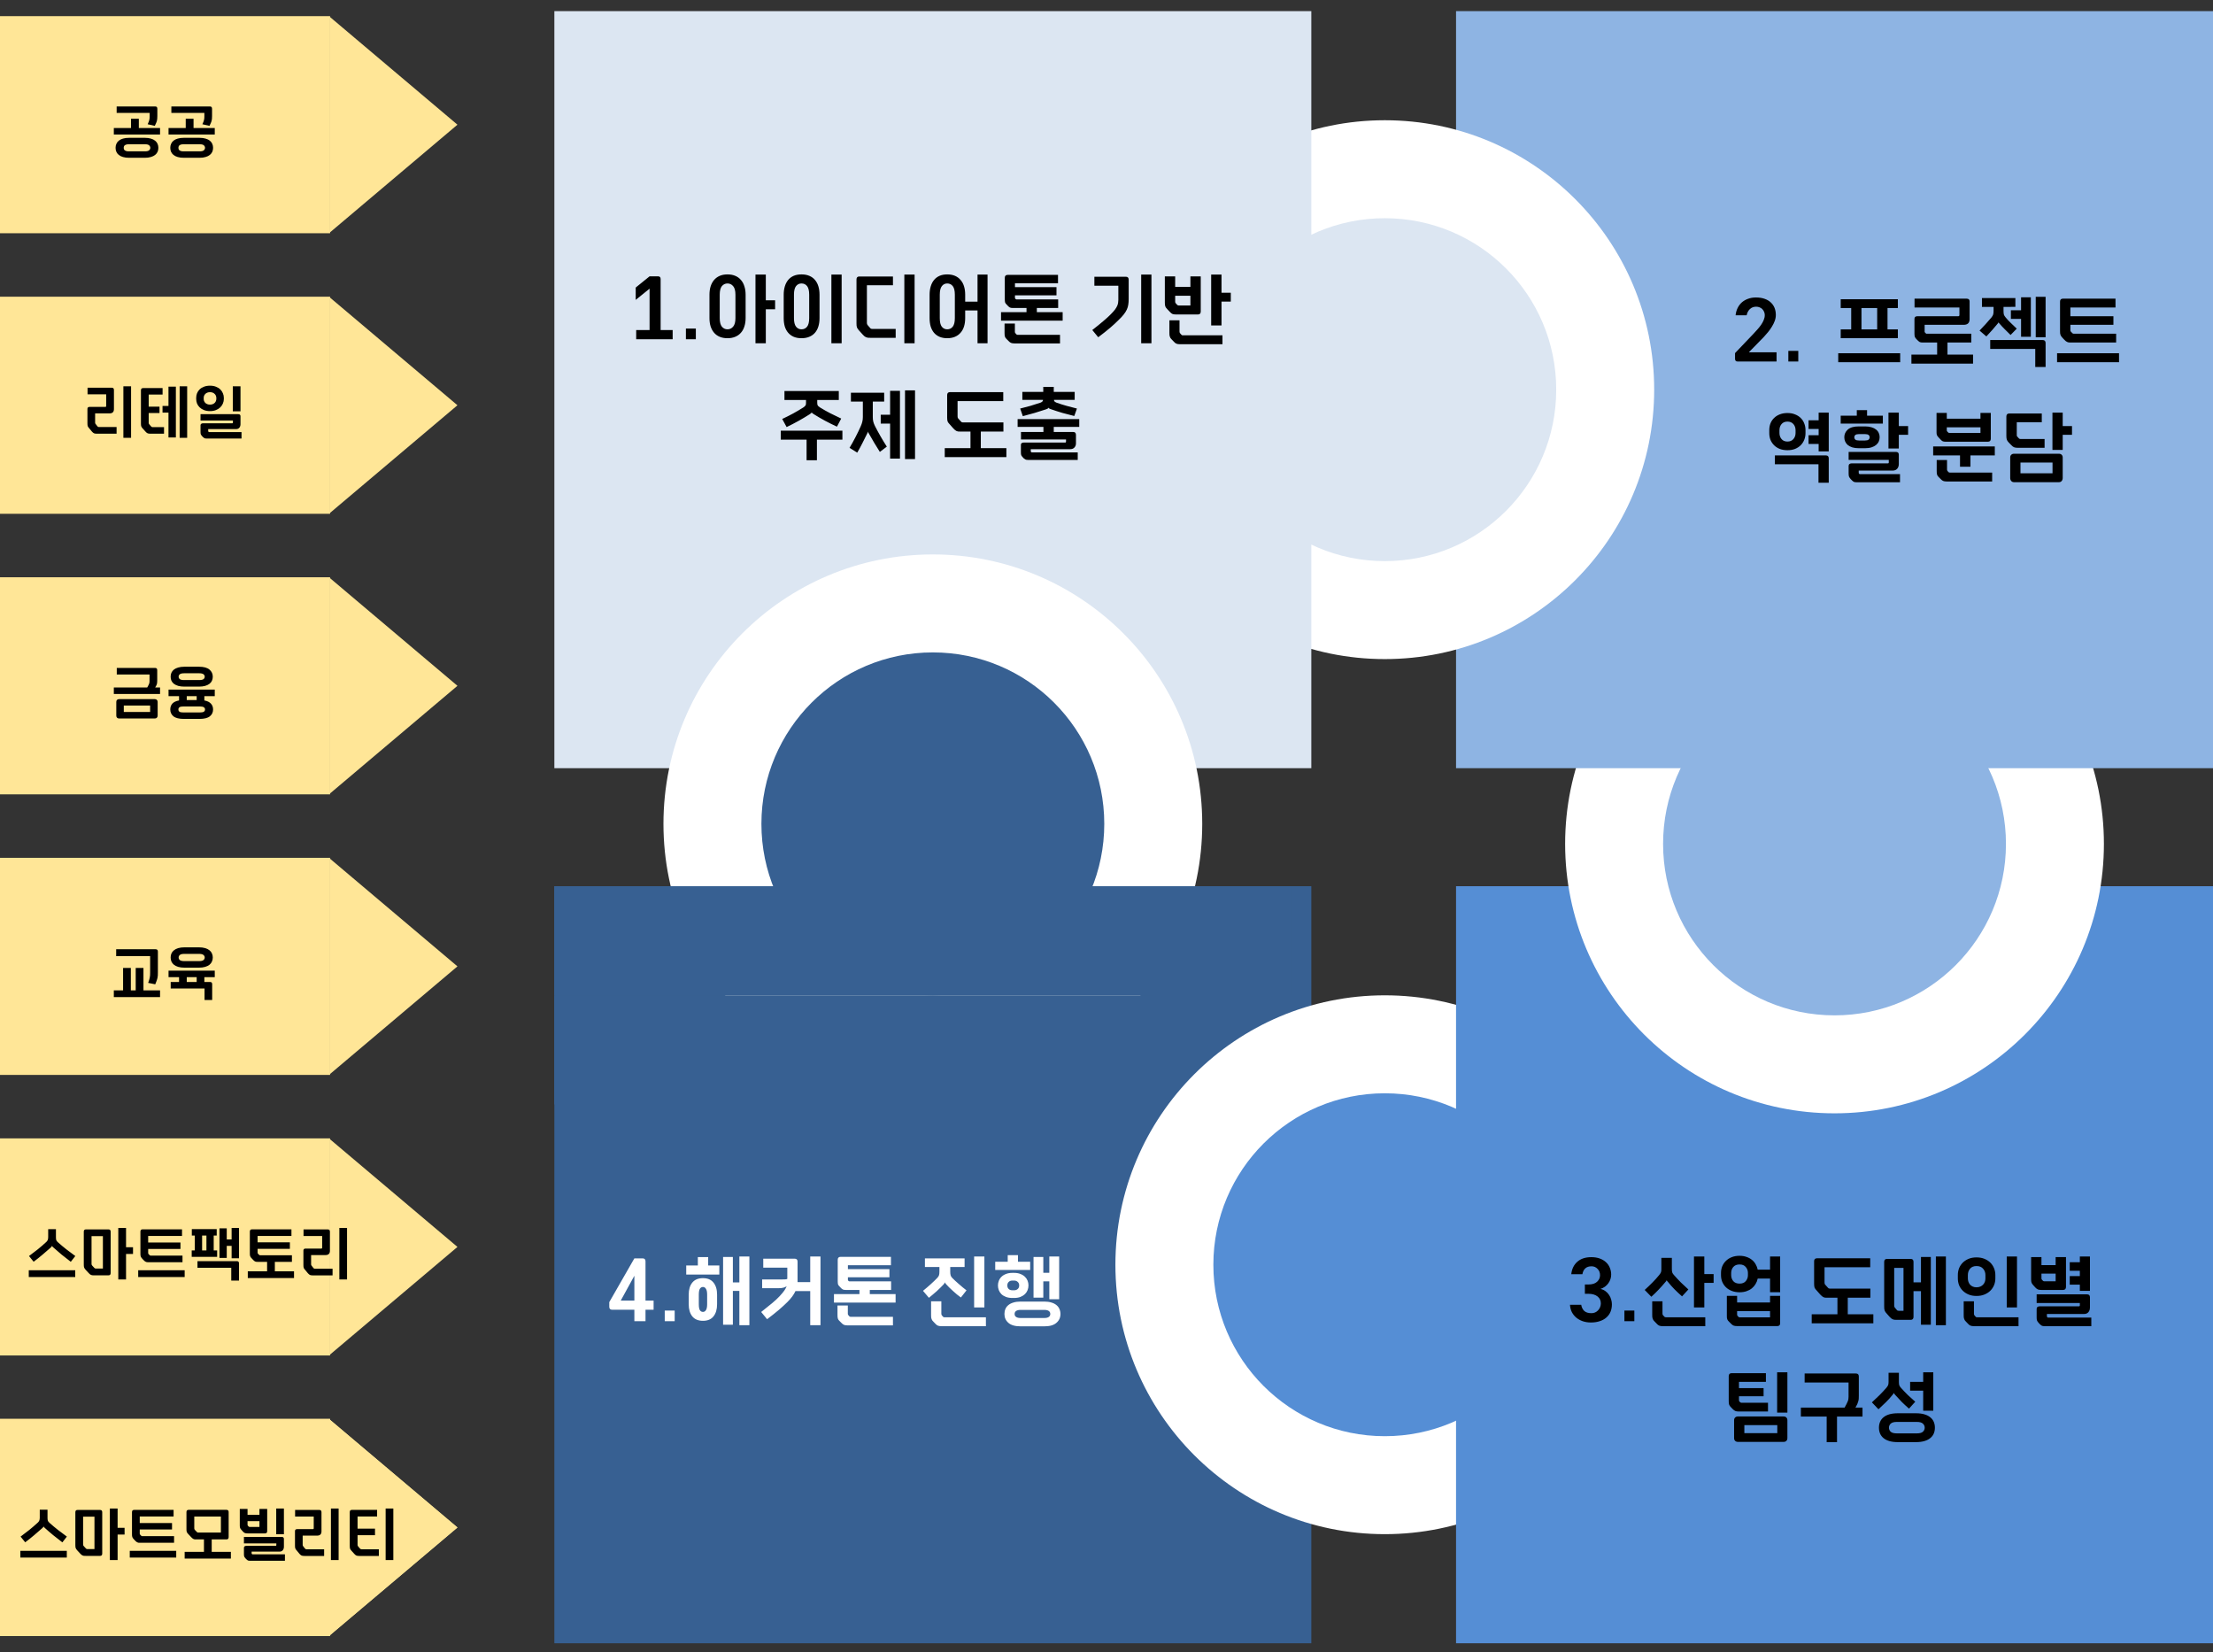 <svg width="994" height="742" viewBox="0 0 994 742" fill="none" xmlns="http://www.w3.org/2000/svg">
<rect x="0" y="0" width="994" height="742" fill="#333333" stroke="none"/>
<rect x="249" y="398" width="340" height="340" fill="#376092"/>
<circle cx="622" cy="568" r="121" fill="white"/>
<circle cx="622" cy="568" r="77" fill="#558ED5"/>
<rect x="654" y="398" width="340" height="340" fill="#558ED5"/>
<circle cx="824" cy="379" r="121" fill="white"/>
<circle cx="824" cy="379" r="77" fill="#8EB4E3"/>
<rect x="654" y="5" width="340" height="340" fill="#8EB4E3"/>
<circle cx="622" cy="175" r="121" fill="white"/>
<circle cx="622" cy="175" r="77" fill="#DCE6F2"/>
<rect x="249" y="5" width="340" height="340" fill="#DCE6F2"/>
<circle cx="419" cy="370" r="121" fill="white"/>
<circle cx="419" cy="370" r="77" fill="#376092"/>
<rect x="249" y="398" width="331" height="49" fill="#376092"/>
<rect x="249" y="447" width="269" height="49" fill="#376092"/>
<path d="M296.734 148.22H302.134V152.36H285.754V148.22H291.766V129.644L285.538 134.684V129.14L291.766 124.1H295.546C296.338 124.1 296.734 124.508 296.734 125.324V148.22ZM308.084 147.572H312.548V152.36H308.084V147.572ZM343.977 123.308V134.864H348.153V138.896H343.977V154.16H339.333V123.308H343.977ZM326.769 123.236C328.089 123.236 329.253 123.452 330.261 123.884C331.293 124.316 332.145 124.94 332.817 125.756C333.513 126.548 334.029 127.508 334.365 128.636C334.725 129.74 334.905 130.976 334.905 132.344V142.856C334.905 144.224 334.725 145.46 334.365 146.564C334.029 147.668 333.513 148.616 332.817 149.408C332.145 150.2 331.293 150.812 330.261 151.244C329.253 151.676 328.089 151.892 326.769 151.892C325.425 151.892 324.249 151.676 323.241 151.244C322.233 150.812 321.393 150.2 320.721 149.408C320.049 148.616 319.533 147.668 319.173 146.564C318.837 145.46 318.669 144.224 318.669 142.856V132.344C318.669 130.976 318.837 129.74 319.173 128.636C319.533 127.508 320.049 126.548 320.721 125.756C321.417 124.94 322.269 124.316 323.277 123.884C324.285 123.452 325.449 123.236 326.769 123.236ZM330.333 132.344C330.333 130.568 329.985 129.284 329.289 128.492C328.617 127.7 327.777 127.304 326.769 127.304C325.761 127.304 324.921 127.7 324.249 128.492C323.601 129.284 323.277 130.568 323.277 132.344V142.856C323.277 144.632 323.601 145.916 324.249 146.708C324.897 147.5 325.737 147.896 326.769 147.896C327.777 147.896 328.617 147.5 329.289 146.708C329.985 145.916 330.333 144.632 330.333 142.856V132.344ZM378.039 123.308V154.16H373.431V123.308H378.039ZM360.003 123.236C361.347 123.236 362.523 123.452 363.531 123.884C364.563 124.316 365.415 124.94 366.087 125.756C366.759 126.548 367.263 127.508 367.599 128.636C367.935 129.74 368.103 130.976 368.103 132.344V142.856C368.103 144.224 367.935 145.46 367.599 146.564C367.263 147.668 366.759 148.616 366.087 149.408C365.415 150.2 364.563 150.812 363.531 151.244C362.523 151.676 361.347 151.892 360.003 151.892C358.659 151.892 357.483 151.676 356.475 151.244C355.491 150.812 354.663 150.2 353.991 149.408C353.319 148.616 352.815 147.668 352.479 146.564C352.167 145.46 352.011 144.224 352.011 142.856V132.344C352.011 130.976 352.179 129.74 352.515 128.636C352.851 127.508 353.343 126.548 353.991 125.756C354.663 124.94 355.491 124.316 356.475 123.884C357.483 123.452 358.659 123.236 360.003 123.236ZM363.459 132.344C363.459 130.568 363.147 129.284 362.523 128.492C361.899 127.7 361.059 127.304 360.003 127.304C358.995 127.304 358.179 127.7 357.555 128.492C356.931 129.284 356.619 130.568 356.619 132.344V142.856C356.619 144.632 356.931 145.916 357.555 146.708C358.179 147.5 358.995 147.896 360.003 147.896C361.059 147.896 361.899 147.5 362.523 146.708C363.147 145.916 363.459 144.632 363.459 142.856V132.344ZM410.804 123.308V154.16H406.196V123.308H410.804ZM402.308 147.716V151.712H390.86C390.452 151.712 390.104 151.7 389.816 151.676C389.528 151.628 389.264 151.556 389.024 151.46C388.784 151.364 388.556 151.232 388.34 151.064C388.124 150.896 387.884 150.668 387.62 150.38L385.856 148.436C385.616 148.172 385.424 147.932 385.28 147.716C385.136 147.5 385.016 147.284 384.92 147.068C384.848 146.828 384.788 146.552 384.74 146.24C384.716 145.928 384.704 145.556 384.704 145.124V125.504C384.704 124.616 385.124 124.172 385.964 124.172H401.084V128.096H389.384V145.124C389.384 145.484 389.528 145.82 389.816 146.132L390.86 147.32C390.98 147.488 391.112 147.596 391.256 147.644C391.4 147.692 391.556 147.716 391.724 147.716H402.308ZM443.57 123.308V154.16H439.07V139.436H433.526V142.856C433.526 144.224 433.358 145.46 433.022 146.564C432.686 147.668 432.17 148.616 431.474 149.408C430.802 150.2 429.962 150.812 428.954 151.244C427.946 151.676 426.782 151.892 425.462 151.892C424.142 151.892 422.978 151.676 421.97 151.244C420.986 150.812 420.158 150.2 419.486 149.408C418.838 148.616 418.346 147.668 418.01 146.564C417.698 145.46 417.542 144.224 417.542 142.856V132.344C417.542 130.976 417.71 129.74 418.046 128.636C418.382 127.508 418.874 126.548 419.522 125.756C420.194 124.94 421.022 124.316 422.006 123.884C422.99 123.452 424.142 123.236 425.462 123.236C426.782 123.236 427.946 123.452 428.954 123.884C429.962 124.316 430.802 124.94 431.474 125.756C432.17 126.548 432.686 127.508 433.022 128.636C433.358 129.74 433.526 130.976 433.526 132.344V135.476H439.07V123.308H443.57ZM428.882 132.344C428.882 130.568 428.57 129.284 427.946 128.492C427.322 127.7 426.494 127.304 425.462 127.304C424.478 127.304 423.674 127.7 423.05 128.492C422.426 129.284 422.114 130.568 422.114 132.344V142.856C422.114 144.632 422.414 145.916 423.014 146.708C423.638 147.5 424.454 147.896 425.462 147.896C426.494 147.896 427.322 147.5 427.946 146.708C428.57 145.916 428.882 144.632 428.882 142.856V132.344ZM465.715 138.32V140.192H477.307V144.008H449.623V140.192H461.071V138.32H454.915C454.339 138.32 453.907 138.248 453.619 138.104C453.331 137.96 453.031 137.72 452.719 137.384L452.179 136.808C451.987 136.616 451.831 136.448 451.711 136.304C451.615 136.16 451.531 136.004 451.459 135.836C451.411 135.644 451.375 135.44 451.351 135.224C451.327 134.984 451.315 134.696 451.315 134.36V124.784C451.315 123.896 451.747 123.452 452.611 123.452H475.219V127.232H455.887V128.96H474.535V132.632H455.887V133.82C455.887 133.964 455.935 134.072 456.031 134.144L456.283 134.36C456.355 134.432 456.439 134.468 456.535 134.468H475.291V138.32H465.715ZM476.119 150.38V154.232H455.671C454.975 154.232 454.447 154.148 454.087 153.98C453.751 153.836 453.391 153.56 453.007 153.152L452.215 152.36C451.999 152.144 451.819 151.952 451.675 151.784C451.555 151.616 451.459 151.424 451.387 151.208C451.315 150.992 451.267 150.752 451.243 150.488C451.219 150.224 451.207 149.888 451.207 149.48V145.304H455.851V149.048C455.851 149.312 455.935 149.516 456.103 149.66L456.499 150.128C456.667 150.296 456.859 150.38 457.075 150.38H476.119ZM490.619 148.22C492.587 146.684 494.243 145.34 495.587 144.188C496.955 143.036 498.071 142.016 498.935 141.128C499.727 140.336 500.351 139.64 500.807 139.04C501.263 138.416 501.599 137.852 501.815 137.348C502.031 136.844 502.163 136.388 502.211 135.98C502.283 135.548 502.319 135.116 502.319 134.684V128.312H491.555V124.28H505.667C506.531 124.28 506.963 124.724 506.963 125.612V134.324C506.963 135.236 506.903 136.064 506.783 136.808C506.687 137.552 506.471 138.284 506.135 139.004C505.823 139.7 505.367 140.432 504.767 141.2C504.191 141.944 503.411 142.784 502.427 143.72C501.395 144.776 500.135 145.94 498.647 147.212C497.183 148.46 495.395 149.876 493.283 151.46L490.619 148.22ZM517.187 123.308V154.16H512.579V123.308H517.187ZM528.317 141.236C527.621 141.236 527.069 141.164 526.661 141.02C526.277 140.852 525.905 140.564 525.545 140.156L524.213 138.752C523.829 138.368 523.565 137.996 523.421 137.636C523.277 137.252 523.205 136.7 523.205 135.98V124.136H527.849V128.852H534.689V124.136H539.333V139.904C539.333 140.792 538.901 141.236 538.037 141.236H528.317ZM548.657 123.308V131.48H552.833V135.44H548.657V146.168H544.013V123.308H548.657ZM549.089 150.596V154.592H530.009C529.289 154.592 528.749 154.508 528.389 154.34C528.029 154.196 527.669 153.92 527.309 153.512L526.265 152.432C526.073 152.216 525.905 152.024 525.761 151.856C525.641 151.664 525.545 151.46 525.473 151.244C525.401 151.028 525.341 150.788 525.293 150.524C525.269 150.236 525.257 149.888 525.257 149.48V143.864H529.793V148.868C529.793 149.228 529.877 149.492 530.045 149.66L530.693 150.38C530.789 150.452 530.873 150.512 530.945 150.56C531.041 150.584 531.185 150.596 531.377 150.596H549.089ZM534.689 137.204V132.812H527.849V135.548C527.849 135.812 527.945 136.04 528.137 136.232L528.749 136.916C528.941 137.108 529.169 137.204 529.433 137.204H534.689ZM352.35 175.596H376.758V179.628H367.074V180.78C367.074 181.068 367.086 181.32 367.11 181.536C367.134 181.728 367.194 181.908 367.29 182.076C367.386 182.22 367.506 182.364 367.65 182.508C367.818 182.652 368.034 182.808 368.298 182.976C369.81 183.912 371.358 184.788 372.942 185.604C374.55 186.42 376.182 187.212 377.838 187.98L375.93 191.616C374.106 190.776 372.318 189.888 370.566 188.952C368.838 188.016 367.17 187.044 365.562 186.036C365.298 185.844 365.082 185.7 364.914 185.604C364.746 185.484 364.638 185.34 364.59 185.172C364.542 185.34 364.434 185.484 364.266 185.604C364.122 185.724 363.93 185.868 363.69 186.036C360.378 188.148 356.922 190.068 353.322 191.796L351.342 188.16C353.142 187.32 354.81 186.48 356.346 185.64C357.906 184.776 359.406 183.888 360.846 182.976C361.086 182.808 361.278 182.652 361.422 182.508C361.59 182.364 361.722 182.22 361.818 182.076C361.914 181.908 361.974 181.728 361.998 181.536C362.022 181.32 362.034 181.068 362.034 180.78V179.628H352.35V175.596ZM362.286 206.7V197.448H350.694V193.416H378.378V197.448H366.93V206.7H362.286ZM392.963 191.256C393.731 192.768 394.583 194.34 395.519 195.972C396.455 197.604 397.391 199.14 398.327 200.58L395.195 202.956C394.355 201.636 393.503 200.256 392.639 198.816C391.799 197.376 390.995 195.984 390.227 194.64C390.155 194.52 390.083 194.4 390.011 194.28C389.963 194.136 389.915 193.968 389.867 193.776C389.819 193.968 389.771 194.136 389.723 194.28C389.675 194.4 389.615 194.52 389.543 194.64C388.847 196.08 388.127 197.52 387.383 198.96C386.663 200.4 385.883 201.84 385.043 203.28L381.587 201.12C382.499 199.608 383.387 198.012 384.251 196.332C385.139 194.628 385.931 192.984 386.627 191.4C386.939 190.704 387.167 190.044 387.311 189.42C387.479 188.796 387.563 188.088 387.563 187.296V180.348H382.199V176.388H397.139V180.348H392.027V187.296C392.027 188.088 392.099 188.772 392.243 189.348C392.387 189.924 392.627 190.56 392.963 191.256ZM404.231 175.524V205.944H399.803V190.248H395.591V186.252H399.803V175.524H404.231ZM406.499 175.308H410.999V206.16H406.499V175.308ZM450.699 193.812H440.547V201.264H452.031V205.296H424.347V201.264H435.903V193.812H431.151C430.815 193.812 430.527 193.8 430.287 193.776C430.047 193.728 429.819 193.656 429.603 193.56C429.387 193.44 429.171 193.296 428.955 193.128C428.739 192.96 428.499 192.732 428.235 192.444L426.615 190.608C426.135 190.128 425.811 189.696 425.643 189.312C425.499 188.904 425.427 188.316 425.427 187.548V177.432C425.427 176.544 425.871 176.1 426.759 176.1H450.627V180.132H430.107V187.008C430.107 187.224 430.131 187.416 430.179 187.584C430.227 187.728 430.323 187.872 430.467 188.016L431.655 189.348C431.799 189.468 431.919 189.564 432.015 189.636C432.111 189.684 432.255 189.708 432.447 189.708H450.699V193.812ZM481.989 193.992C482.853 193.992 483.285 194.424 483.285 195.288V199.14C483.285 199.86 483.057 200.472 482.601 200.976C482.145 201.48 481.497 201.732 480.657 201.732H462.981V202.632C462.981 202.776 463.017 202.884 463.089 202.956L463.197 203.064C463.269 203.136 463.377 203.172 463.521 203.172H484.077V206.556H461.721C461.193 206.556 460.809 206.484 460.569 206.34C460.329 206.22 460.053 206.028 459.741 205.764L459.309 205.26C458.997 204.948 458.793 204.66 458.697 204.396C458.601 204.132 458.553 203.712 458.553 203.136V199.824C458.553 199.416 458.673 199.14 458.913 198.996C459.153 198.828 459.477 198.744 459.885 198.744H478.497C478.713 198.744 478.821 198.588 478.821 198.276V197.376H458.589V193.992H468.669V191.724H457.077V188.232H484.761V191.724H473.313V193.992H481.989ZM459.201 175.992H468.597V173.76H473.313V175.992H482.709V179.592H473.421C473.421 179.928 473.517 180.18 473.709 180.348C473.901 180.516 474.225 180.696 474.681 180.888C476.193 181.416 477.681 181.884 479.145 182.292C480.633 182.7 482.157 183.096 483.717 183.48L482.529 186.828C480.729 186.396 478.977 185.94 477.273 185.46C475.569 184.956 473.889 184.416 472.233 183.84C471.849 183.72 471.561 183.612 471.369 183.516C471.201 183.42 471.069 183.276 470.973 183.084C470.877 183.276 470.745 183.42 470.577 183.516C470.433 183.612 470.181 183.72 469.821 183.84C468.093 184.392 466.377 184.932 464.673 185.46C462.969 185.964 461.217 186.444 459.417 186.9L458.229 183.48C459.789 183.096 461.301 182.7 462.765 182.292C464.253 181.86 465.765 181.38 467.301 180.852C467.709 180.684 467.997 180.516 468.165 180.348C468.357 180.18 468.465 179.928 468.489 179.592H459.201V175.992Z" fill="black"/>
<path d="M779.317 158.58L787.561 149.94C788.185 149.268 788.797 148.596 789.397 147.924C790.021 147.228 790.573 146.532 791.053 145.836C791.533 145.14 791.917 144.432 792.205 143.712C792.517 142.992 792.673 142.248 792.673 141.48C792.673 140.952 792.565 140.46 792.349 140.004C792.157 139.548 791.893 139.152 791.557 138.816C791.221 138.48 790.813 138.216 790.333 138.024C789.853 137.832 789.349 137.736 788.821 137.736C787.669 137.736 786.721 138.096 785.977 138.816C785.233 139.536 784.753 140.46 784.537 141.588H779.569C779.689 140.412 779.989 139.332 780.469 138.348C780.949 137.364 781.573 136.524 782.341 135.828C783.133 135.132 784.057 134.592 785.113 134.208C786.193 133.8 787.381 133.596 788.677 133.596C790.141 133.596 791.425 133.788 792.529 134.172C793.657 134.556 794.593 135.096 795.337 135.792C796.105 136.488 796.681 137.316 797.065 138.276C797.449 139.236 797.641 140.292 797.641 141.444C797.641 142.356 797.473 143.256 797.137 144.144C796.825 145.008 796.405 145.86 795.877 146.7C795.373 147.54 794.797 148.356 794.149 149.148C793.501 149.94 792.841 150.696 792.169 151.416L785.509 158.22H797.965V162.36H780.505C779.713 162.36 779.317 161.952 779.317 161.136V158.58ZM803.26 157.572H807.724V162.36H803.26V157.572ZM831.497 147.924V138.348H826.781V134.388H852.449V138.348H847.805V147.924H852.449V151.884H826.781V147.924H831.497ZM853.493 158.652V162.684H825.665V158.652H853.493ZM836.105 147.924H843.161V138.348H836.105V147.924ZM864.478 145.872V148.86C864.478 148.98 864.478 149.076 864.478 149.148C864.502 149.22 864.562 149.28 864.658 149.328L864.982 149.688C865.078 149.784 865.15 149.844 865.198 149.868C865.27 149.868 865.342 149.868 865.414 149.868H885.43V153.828H874.738V159.264H886.222V163.296H858.538V159.264H870.094V153.828H863.614C863.014 153.828 862.57 153.756 862.282 153.612C862.018 153.468 861.718 153.228 861.382 152.892L860.77 152.28C860.434 151.92 860.206 151.596 860.086 151.308C859.966 150.996 859.906 150.516 859.906 149.868V143.208C859.906 142.416 860.35 142.02 861.238 142.02H879.562C879.922 142.02 880.102 141.84 880.102 141.48V138.096H859.942V134.136H883.378C884.242 134.136 884.674 134.556 884.674 135.396V143.28C884.674 145.008 883.798 145.872 882.046 145.872H864.478ZM900.916 142.632C901.612 143.472 902.38 144.288 903.22 145.08C904.06 145.848 904.936 146.688 905.848 147.6L903.076 150.444C902.164 149.556 901.276 148.68 900.412 147.816C899.548 146.952 898.756 146.1 898.036 145.26C897.94 145.164 897.868 145.08 897.82 145.008C897.772 144.936 897.736 144.828 897.712 144.684C897.664 144.876 897.544 145.068 897.352 145.26C896.68 146.1 895.876 147.048 894.94 148.104C894.004 149.136 893.092 150.132 892.204 151.092L889.144 148.464C890.032 147.552 890.944 146.58 891.88 145.548C892.84 144.492 893.704 143.508 894.472 142.596C894.88 142.092 895.144 141.636 895.264 141.228C895.384 140.796 895.444 140.232 895.444 139.536V137.844H890.224V133.848H905.236V137.808L899.908 137.844V139.536C899.908 140.232 899.956 140.796 900.052 141.228C900.172 141.636 900.46 142.104 900.916 142.632ZM918.808 164.808H914.164V156.708H893.932V152.712H917.512C918.376 152.712 918.808 153.168 918.808 154.08V164.808ZM912.184 133.524V151.236H907.792V143.208H903.22V139.356H907.792V133.524H912.184ZM918.808 133.308V151.452H914.38V133.308H918.808ZM950.494 149.868V153.828H930.082C929.746 153.828 929.446 153.816 929.182 153.792C928.942 153.744 928.714 153.672 928.498 153.576C928.282 153.48 928.066 153.348 927.85 153.18C927.658 153.012 927.43 152.796 927.166 152.532L926.482 151.812C926.242 151.548 926.038 151.308 925.87 151.092C925.726 150.876 925.606 150.66 925.51 150.444C925.438 150.204 925.378 149.952 925.33 149.688C925.306 149.4 925.294 149.064 925.294 148.68V135.468C925.294 134.58 925.726 134.136 926.59 134.136H950.206V138.096H929.938V142.02H949.27V145.872H929.938V148.32C929.938 148.56 930.01 148.764 930.154 148.932L930.802 149.58C930.922 149.772 931.126 149.868 931.414 149.868H950.494ZM951.79 158.652V162.684H923.962V158.652H951.79ZM821.406 216.808H816.798V208.492H797.214V204.532H820.146C820.986 204.532 821.406 204.976 821.406 205.864V216.808ZM802.866 185.488C804.138 185.488 805.266 185.692 806.25 186.1C807.258 186.484 808.11 187.024 808.806 187.72C809.502 188.392 810.03 189.196 810.39 190.132C810.774 191.068 810.966 192.076 810.966 193.156V194.524C810.966 195.604 810.774 196.612 810.39 197.548C810.03 198.46 809.502 199.264 808.806 199.96C808.11 200.656 807.258 201.208 806.25 201.616C805.266 202 804.138 202.192 802.866 202.192C801.594 202.192 800.442 202 799.41 201.616C798.402 201.208 797.55 200.656 796.854 199.96C796.158 199.264 795.618 198.46 795.234 197.548C794.874 196.612 794.694 195.604 794.694 194.524V193.156C794.694 192.076 794.874 191.068 795.234 190.132C795.618 189.196 796.158 188.392 796.854 187.72C797.55 187.024 798.402 186.484 799.41 186.1C800.442 185.692 801.594 185.488 802.866 185.488ZM806.502 193.228C806.502 192.124 806.178 191.2 805.53 190.456C804.882 189.712 803.994 189.34 802.866 189.34C801.714 189.34 800.826 189.712 800.202 190.456C799.578 191.2 799.266 192.124 799.266 193.228V194.452C799.266 195.532 799.578 196.444 800.202 197.188C800.826 197.932 801.714 198.304 802.866 198.304C803.994 198.304 804.882 197.932 805.53 197.188C806.178 196.444 806.502 195.532 806.502 194.452V193.228ZM821.406 185.308V202.732H816.87V199.384H812.334V195.46H816.87V192.652H812.334V188.764H816.87V185.308H821.406ZM852.875 208.42C852.875 209.26 852.635 209.956 852.155 210.508C851.675 211.06 851.015 211.336 850.175 211.336H834.875V212.344C834.875 212.488 834.923 212.608 835.019 212.704L835.091 212.848C835.163 212.896 835.271 212.92 835.415 212.92H853.415V216.592H833.975C833.351 216.592 832.907 216.52 832.643 216.376C832.379 216.232 832.079 215.992 831.743 215.656L831.203 215.08C830.867 214.696 830.639 214.36 830.519 214.072C830.399 213.784 830.339 213.304 830.339 212.632V209.248C830.339 208.864 830.471 208.576 830.735 208.384C830.999 208.192 831.335 208.096 831.743 208.096H847.979C848.243 208.096 848.375 207.964 848.375 207.7V206.548H830.339V202.948H851.507C852.419 202.948 852.875 203.356 852.875 204.172V208.42ZM844.271 196.324C844.271 197.02 844.139 197.668 843.875 198.268C843.611 198.868 843.203 199.396 842.651 199.852C842.123 200.284 841.451 200.632 840.635 200.896C839.819 201.16 838.859 201.292 837.755 201.292H834.911C833.807 201.292 832.847 201.172 832.031 200.932C831.215 200.668 830.531 200.32 829.979 199.888C829.451 199.432 829.055 198.904 828.791 198.304C828.527 197.704 828.395 197.056 828.395 196.36C828.395 194.992 828.923 193.84 829.979 192.904C831.059 191.968 832.703 191.5 834.911 191.5H837.755C838.859 191.5 839.819 191.632 840.635 191.896C841.451 192.136 842.123 192.472 842.651 192.904C843.203 193.336 843.611 193.852 843.875 194.452C844.139 195.028 844.271 195.652 844.271 196.324ZM852.875 185.308V191.356H857.051V195.28H852.875V201.436H848.231V185.308H852.875ZM826.775 190.24V186.676H834.011V184.192H838.619V186.676H845.711V190.24H826.775ZM837.683 197.836C838.451 197.836 838.991 197.704 839.303 197.44C839.615 197.176 839.771 196.816 839.771 196.36C839.771 195.928 839.615 195.592 839.303 195.352C838.991 195.088 838.451 194.956 837.683 194.956H834.983C834.215 194.956 833.675 195.088 833.363 195.352C833.051 195.592 832.895 195.928 832.895 196.36C832.895 196.816 833.051 197.176 833.363 197.44C833.675 197.704 834.215 197.836 834.983 197.836H837.683ZM894.195 185.452V197.008C894.195 197.92 893.763 198.376 892.899 198.376H873.783C873.303 198.376 872.895 198.304 872.559 198.16C872.247 198.016 871.863 197.68 871.407 197.152L870.867 196.576C870.651 196.336 870.471 196.132 870.327 195.964C870.207 195.772 870.099 195.592 870.003 195.424C869.931 195.232 869.883 195.04 869.859 194.848C869.835 194.632 869.823 194.368 869.823 194.056V185.452H874.431V188.044H889.551V185.452H894.195ZM880.371 209.608V204.532H868.311V200.5H895.995V204.532H885.051V209.608H880.371ZM894.807 212.236V216.232H874.359C873.663 216.232 873.135 216.148 872.775 215.98C872.439 215.836 872.079 215.56 871.695 215.152L870.903 214.36C870.687 214.144 870.507 213.952 870.363 213.784C870.243 213.616 870.147 213.424 870.075 213.208C870.003 212.992 869.955 212.752 869.931 212.488C869.907 212.224 869.895 211.888 869.895 211.48V206.584H874.539V210.904C874.539 211.168 874.623 211.384 874.791 211.552L875.187 212.02C875.355 212.164 875.547 212.236 875.763 212.236H894.807ZM889.551 194.416V191.896H874.431V193.264C874.431 193.48 874.503 193.66 874.647 193.804L875.043 194.2C875.115 194.344 875.283 194.416 875.547 194.416H889.551ZM926.493 185.308V191.356H930.669V195.28H926.493V202.048H921.885V185.308H926.493ZM918.357 201.112H906.369C905.625 201.112 905.049 201.028 904.641 200.86C904.257 200.692 903.873 200.404 903.489 199.996L902.193 198.664C901.809 198.256 901.545 197.86 901.401 197.476C901.257 197.068 901.185 196.516 901.185 195.82V187.072C901.185 186.16 901.617 185.704 902.481 185.704H917.097V189.628H905.865V195.388C905.865 195.58 905.877 195.724 905.901 195.82C905.949 195.892 906.021 195.988 906.117 196.108L906.873 196.936C907.017 197.08 907.233 197.152 907.521 197.152H918.357V201.112ZM921.921 212.56V207.736H907.521V212.56H921.921ZM924.765 203.776C925.317 203.776 925.737 203.932 926.025 204.244C926.337 204.532 926.493 204.94 926.493 205.468V214.648C926.493 215.2 926.337 215.656 926.025 216.016C925.737 216.376 925.317 216.556 924.765 216.556H904.641C904.113 216.556 903.693 216.376 903.381 216.016C903.069 215.656 902.913 215.2 902.913 214.648V205.468C902.913 204.94 903.069 204.532 903.381 204.244C903.693 203.932 904.113 203.776 904.641 203.776H924.765Z" fill="black"/>
<path d="M711.874 576.872H713.386C715.162 576.872 716.482 576.464 717.346 575.648C718.234 574.832 718.678 573.848 718.678 572.696C718.678 571.544 718.306 570.596 717.562 569.852C716.842 569.084 715.942 568.7 714.862 568.7C713.662 568.7 712.726 569.012 712.054 569.636C711.382 570.236 710.95 571.112 710.758 572.264H705.754C706.018 569.888 706.93 568.016 708.49 566.648C710.05 565.28 712.138 564.596 714.754 564.596C716.194 564.596 717.466 564.8 718.57 565.208C719.674 565.616 720.598 566.168 721.342 566.864C722.11 567.56 722.686 568.388 723.07 569.348C723.478 570.308 723.682 571.34 723.682 572.444C723.682 573.116 723.574 573.788 723.358 574.46C723.142 575.108 722.83 575.72 722.422 576.296C722.014 576.872 721.51 577.388 720.91 577.844C720.31 578.276 719.638 578.612 718.894 578.852C719.782 579.068 720.538 579.416 721.162 579.896C721.81 580.376 722.338 580.94 722.746 581.588C723.178 582.212 723.49 582.896 723.682 583.64C723.898 584.36 724.006 585.068 724.006 585.764C724.006 586.988 723.802 588.104 723.394 589.112C722.986 590.096 722.374 590.948 721.558 591.668C720.766 592.388 719.782 592.94 718.606 593.324C717.43 593.732 716.086 593.936 714.574 593.936C713.254 593.936 712.03 593.744 710.902 593.36C709.798 592.976 708.826 592.436 707.986 591.74C707.17 591.044 706.51 590.216 706.006 589.256C705.526 588.272 705.25 587.18 705.178 585.98H710.218C710.41 587.132 710.866 588.056 711.586 588.752C712.33 589.424 713.398 589.76 714.79 589.76C715.39 589.76 715.942 589.652 716.446 589.436C716.974 589.196 717.418 588.884 717.778 588.5C718.162 588.092 718.462 587.636 718.678 587.132C718.894 586.628 719.014 586.088 719.038 585.512C719.086 584.168 718.606 583.088 717.598 582.272C716.59 581.456 715.186 581.048 713.386 581.048H711.874V576.872ZM729.625 588.572H734.089V593.36H729.625V588.572ZM765.518 564.308V572.192H769.694V576.152H765.518V587.168H760.874V564.308H765.518ZM765.95 591.596V595.592H746.87C746.15 595.592 745.61 595.508 745.25 595.34C744.89 595.196 744.53 594.92 744.17 594.512L743.126 593.432C742.934 593.216 742.766 593.024 742.622 592.856C742.502 592.664 742.406 592.46 742.334 592.244C742.262 592.028 742.202 591.788 742.154 591.524C742.13 591.236 742.118 590.888 742.118 590.48V584.432H746.726V589.868C746.726 590.228 746.798 590.492 746.942 590.66L747.626 591.38C747.722 591.524 747.95 591.596 748.31 591.596H765.95ZM751.91 572.66C752.918 573.812 753.95 574.916 755.006 575.972C756.086 577.004 757.202 578.048 758.354 579.104L755.51 582.2C754.31 581.144 753.194 580.1 752.162 579.068C751.154 578.036 750.182 576.944 749.246 575.792C749.078 575.6 748.946 575.456 748.85 575.36C748.754 575.24 748.67 575.084 748.598 574.892C748.574 575.06 748.514 575.204 748.418 575.324C748.322 575.444 748.19 575.6 748.022 575.792C747.038 576.968 746.042 578.084 745.034 579.14C744.05 580.196 742.946 581.276 741.722 582.38L738.734 579.32C740.006 578.168 741.17 577.052 742.226 575.972C743.306 574.892 744.314 573.776 745.25 572.624C745.442 572.384 745.598 572.168 745.718 571.976C745.862 571.784 745.97 571.592 746.042 571.4C746.114 571.184 746.162 570.968 746.186 570.752C746.21 570.536 746.222 570.272 746.222 569.96V564.92H750.938V569.96C750.938 570.584 750.998 571.088 751.118 571.472C751.238 571.832 751.502 572.228 751.91 572.66ZM799.58 564.308V580.328H795.044V574.208H789.5C789.332 575.072 789.02 575.876 788.564 576.62C788.132 577.364 787.568 578.024 786.872 578.6C786.176 579.152 785.36 579.584 784.424 579.896C783.512 580.208 782.492 580.364 781.364 580.364C780.044 580.364 778.868 580.16 777.836 579.752C776.804 579.344 775.928 578.792 775.208 578.096C774.488 577.376 773.936 576.56 773.552 575.648C773.192 574.712 773.012 573.728 773.012 572.696V571.688C773.012 570.656 773.192 569.672 773.552 568.736C773.936 567.8 774.488 566.984 775.208 566.288C775.928 565.568 776.804 565.004 777.836 564.596C778.868 564.188 780.044 563.984 781.364 563.984C782.492 563.984 783.524 564.152 784.46 564.488C785.396 564.8 786.2 565.232 786.872 565.784C787.568 566.336 788.132 566.996 788.564 567.764C789.02 568.532 789.332 569.348 789.5 570.212H795.044V564.308H799.58ZM780.248 584.936H795.044V581.984H799.58V594.296C799.58 595.136 799.136 595.556 798.248 595.556H780.32C779.6 595.556 779.06 595.484 778.7 595.34C778.364 595.22 777.98 594.944 777.548 594.512L776.648 593.612C776.456 593.42 776.288 593.24 776.144 593.072C776.024 592.904 775.928 592.736 775.856 592.568C775.784 592.376 775.724 592.16 775.676 591.92C775.652 591.68 775.64 591.392 775.64 591.056V581.984H780.248V584.936ZM785.108 571.688C785.108 570.656 784.784 569.768 784.136 569.024C783.512 568.256 782.588 567.872 781.364 567.872C780.116 567.872 779.168 568.256 778.52 569.024C777.896 569.768 777.584 570.656 777.584 571.688V572.696C777.584 573.704 777.896 574.592 778.52 575.36C779.168 576.104 780.116 576.476 781.364 576.476C782.588 576.476 783.512 576.104 784.136 575.36C784.784 574.592 785.108 573.704 785.108 572.696V571.688ZM795.044 591.632V588.824H780.248V590.444C780.248 590.66 780.332 590.852 780.5 591.02L780.86 591.416C781.028 591.56 781.208 591.632 781.4 591.632H795.044ZM840.107 582.812H829.955V590.264H841.439V594.296H813.755V590.264H825.311V582.812H820.559C820.223 582.812 819.935 582.8 819.695 582.776C819.455 582.728 819.227 582.656 819.011 582.56C818.795 582.44 818.579 582.296 818.363 582.128C818.147 581.96 817.907 581.732 817.643 581.444L816.023 579.608C815.543 579.128 815.219 578.696 815.051 578.312C814.907 577.904 814.835 577.316 814.835 576.548V566.432C814.835 565.544 815.279 565.1 816.167 565.1H840.035V569.132H819.515V576.008C819.515 576.224 819.539 576.416 819.587 576.584C819.635 576.728 819.731 576.872 819.875 577.016L821.063 578.348C821.207 578.468 821.327 578.564 821.423 578.636C821.519 578.684 821.663 578.708 821.855 578.708H840.107V582.812ZM867.257 564.524V594.944H862.829V579.86H859.481V591.38C859.481 592.292 859.061 592.748 858.221 592.748H851.921C851.513 592.748 851.165 592.736 850.877 592.712C850.613 592.664 850.361 592.592 850.121 592.496C849.905 592.4 849.689 592.268 849.473 592.1C849.257 591.932 849.017 591.704 848.753 591.416L847.457 589.94C847.217 589.676 847.025 589.448 846.881 589.256C846.737 589.04 846.617 588.812 846.521 588.572C846.449 588.332 846.389 588.068 846.341 587.78C846.317 587.468 846.305 587.084 846.305 586.628V566.72C846.305 565.832 846.725 565.388 847.565 565.388H858.221C859.061 565.388 859.481 565.832 859.481 566.72V575.9H862.829V564.524H867.257ZM869.525 564.308H874.025V595.16H869.525V564.308ZM854.981 588.68V569.42H850.805V586.34C850.805 586.58 850.829 586.772 850.877 586.916C850.925 587.036 851.033 587.192 851.201 587.384L851.957 588.284C852.101 588.452 852.233 588.56 852.353 588.608C852.497 588.656 852.665 588.68 852.857 588.68H854.981ZM905.962 564.308V587.168H901.354V564.308H905.962ZM906.646 591.596V595.592H886.702C885.958 595.592 885.406 595.508 885.046 595.34C884.686 595.196 884.326 594.92 883.966 594.512L883.03 593.54C882.838 593.324 882.67 593.132 882.526 592.964C882.406 592.772 882.31 592.568 882.238 592.352C882.166 592.136 882.106 591.896 882.058 591.632C882.034 591.344 882.022 590.996 882.022 590.588V584.432H886.63V589.976C886.63 590.336 886.714 590.6 886.882 590.768L887.422 591.38C887.518 591.452 887.602 591.512 887.674 591.56C887.77 591.584 887.914 591.596 888.106 591.596H906.646ZM887.782 564.704C889.126 564.704 890.314 564.92 891.346 565.352C892.402 565.784 893.29 566.36 894.01 567.08C894.73 567.8 895.282 568.64 895.666 569.6C896.05 570.56 896.242 571.568 896.242 572.624V574.136C896.242 575.192 896.05 576.2 895.666 577.16C895.282 578.096 894.73 578.924 894.01 579.644C893.29 580.364 892.402 580.94 891.346 581.372C890.314 581.804 889.126 582.02 887.782 582.02C886.438 582.02 885.25 581.804 884.218 581.372C883.186 580.94 882.31 580.364 881.59 579.644C880.87 578.924 880.318 578.096 879.934 577.16C879.574 576.2 879.394 575.192 879.394 574.136V572.624C879.394 571.568 879.574 570.56 879.934 569.6C880.318 568.64 880.87 567.8 881.59 567.08C882.31 566.36 883.186 565.784 884.218 565.352C885.25 564.92 886.438 564.704 887.782 564.704ZM891.778 572.624C891.778 571.52 891.43 570.572 890.734 569.78C890.062 568.988 889.078 568.592 887.782 568.592C886.51 568.592 885.538 568.988 884.866 569.78C884.218 570.572 883.894 571.52 883.894 572.624V574.136C883.894 574.664 883.978 575.168 884.146 575.648C884.314 576.128 884.554 576.56 884.866 576.944C885.202 577.304 885.61 577.592 886.09 577.808C886.57 578.024 887.134 578.132 887.782 578.132C888.43 578.132 888.994 578.024 889.474 577.808C889.978 577.592 890.398 577.304 890.734 576.944C891.094 576.56 891.358 576.128 891.526 575.648C891.694 575.168 891.778 574.664 891.778 574.136V572.624ZM919.396 590.12V591.128C919.396 591.296 919.444 591.416 919.54 591.488L919.648 591.632C919.696 591.704 919.792 591.74 919.936 591.74H939.34V595.592H918.424C917.8 595.592 917.356 595.52 917.092 595.376C916.828 595.232 916.528 594.992 916.192 594.656L915.652 594.08C915.316 593.696 915.088 593.36 914.968 593.072C914.848 592.784 914.788 592.304 914.788 591.632V587.816C914.788 587.432 914.92 587.144 915.184 586.952C915.448 586.76 915.784 586.664 916.192 586.664H933.76C934.048 586.664 934.192 586.532 934.192 586.268V585.188H914.788V581.3H937.396C938.284 581.3 938.728 581.732 938.728 582.596V587.168C938.728 588.032 938.5 588.74 938.044 589.292C937.588 589.844 936.928 590.12 936.064 590.12H919.396ZM916.948 579.32C916.276 579.32 915.748 579.248 915.364 579.104C914.98 578.936 914.608 578.66 914.248 578.276L913.276 577.196C912.94 576.836 912.688 576.476 912.52 576.116C912.376 575.756 912.304 575.228 912.304 574.532V564.56H916.948V568.16H923.32V564.56H927.964V577.916C927.964 578.852 927.52 579.32 926.632 579.32H916.948ZM938.728 564.308V579.716H934.192V576.944H929.656V573.092H934.192V570.716H929.656V566.864H934.192V564.308H938.728ZM923.32 575.432V571.976H916.948V574.136C916.948 574.256 916.96 574.352 916.984 574.424C917.032 574.496 917.08 574.58 917.128 574.676L917.668 575.252C917.836 575.372 918.004 575.432 918.172 575.432H923.32ZM802.832 616.308V634.416H798.224V616.308H802.832ZM798.296 643.632V640.032H783.5V643.632H798.296ZM801.14 636.144C801.668 636.144 802.076 636.3 802.364 636.612C802.676 636.9 802.832 637.32 802.832 637.872V645.828C802.832 646.38 802.676 646.8 802.364 647.088C802.076 647.4 801.668 647.556 801.14 647.556H780.62C780.092 647.556 779.672 647.4 779.36 647.088C779.048 646.8 778.892 646.38 778.892 645.828V637.872C778.892 637.32 779.048 636.9 779.36 636.612C779.672 636.3 780.092 636.144 780.62 636.144H801.14ZM792.14 627.072H781.088V628.8C781.088 629.04 781.148 629.244 781.268 629.412L781.664 629.772C781.832 629.916 782 629.988 782.168 629.988H794.12V633.912H780.944C780.296 633.912 779.78 633.828 779.396 633.66C779.036 633.492 778.652 633.204 778.244 632.796L777.416 631.932C777.032 631.548 776.78 631.176 776.66 630.816C776.54 630.456 776.48 629.928 776.48 629.232V618.072C776.48 617.16 776.912 616.704 777.776 616.704H793.184V620.592H781.088V623.4H792.14V627.072ZM820.477 647.7V636.18H808.885V632.148H828.541C828.925 631.476 829.225 630.912 829.441 630.456C829.681 630 829.861 629.604 829.981 629.268C830.125 628.908 830.209 628.572 830.233 628.26C830.281 627.948 830.305 627.612 830.305 627.252V620.88H810.577V616.848H833.653C834.493 616.848 834.913 617.304 834.913 618.216V626.82C834.913 627.348 834.901 627.804 834.877 628.188C834.853 628.572 834.781 628.956 834.661 629.34C834.565 629.724 834.421 630.144 834.229 630.6C834.037 631.032 833.761 631.548 833.401 632.148H836.569V636.18H825.121V647.7H820.477ZM860.551 634.704C862.015 634.704 863.275 634.86 864.331 635.172C865.411 635.484 866.299 635.928 866.995 636.504C867.715 637.08 868.243 637.764 868.579 638.556C868.915 639.348 869.083 640.224 869.083 641.184C869.083 642.144 868.915 643.02 868.579 643.812C868.243 644.604 867.715 645.288 866.995 645.864C866.299 646.44 865.411 646.884 864.331 647.196C863.275 647.508 862.015 647.664 860.551 647.664H852.451C850.987 647.664 849.715 647.508 848.635 647.196C847.579 646.884 846.703 646.44 846.007 645.864C845.311 645.288 844.795 644.604 844.459 643.812C844.123 643.02 843.955 642.144 843.955 641.184C843.955 640.224 844.123 639.348 844.459 638.556C844.795 637.764 845.311 637.08 846.007 636.504C846.703 635.928 847.579 635.484 848.635 635.172C849.715 634.86 850.987 634.704 852.451 634.704H860.551ZM860.947 643.74C862.243 643.74 863.155 643.5 863.683 643.02C864.235 642.516 864.511 641.904 864.511 641.184C864.511 640.464 864.235 639.852 863.683 639.348C863.155 638.844 862.243 638.592 860.947 638.592H852.019C850.723 638.592 849.799 638.844 849.247 639.348C848.719 639.852 848.455 640.464 848.455 641.184C848.455 641.904 848.719 642.516 849.247 643.02C849.799 643.5 850.723 643.74 852.019 643.74H860.947ZM853.891 623.328C854.923 624.48 855.943 625.548 856.951 626.532C857.959 627.492 859.063 628.488 860.263 629.52L857.455 632.616C856.231 631.56 855.139 630.552 854.179 629.592C853.219 628.608 852.235 627.552 851.227 626.424C851.107 626.256 850.987 626.112 850.867 625.992C850.771 625.872 850.699 625.716 850.651 625.524C850.603 625.716 850.519 625.872 850.399 625.992C850.303 626.112 850.195 626.256 850.075 626.424C849.115 627.624 848.119 628.728 847.087 629.736C846.055 630.72 844.939 631.776 843.739 632.904L840.787 629.808C842.059 628.656 843.211 627.564 844.243 626.532C845.275 625.5 846.283 624.42 847.267 623.292C847.651 622.836 847.915 622.44 848.059 622.104C848.203 621.768 848.275 621.288 848.275 620.664V616.524H852.919V620.664C852.919 621.288 852.979 621.792 853.099 622.176C853.243 622.536 853.507 622.92 853.891 623.328ZM868.363 616.308V633.552H863.827V624.552H857.959V620.592H863.827V616.308H868.363Z" fill="black"/>
<path d="M273.667 584.792L284.935 565.136H288.607C289.495 565.136 289.939 565.58 289.939 566.468V584.108H293.575V588.212H289.939V593.36H284.935V588.212H274.999C274.111 588.212 273.667 587.768 273.667 586.88V584.792ZM278.815 584.108H284.935V572.948L278.815 584.108ZM298.578 588.572H303.042V593.36H298.578V588.572ZM329.179 564.524V575.936H332.095V564.308H336.595V595.16H332.095V579.752H329.179V594.944H324.787V564.524H329.179ZM315.751 574.028C317.839 574.028 319.411 574.688 320.467 576.008C321.547 577.328 322.087 579.14 322.087 581.444V585.728C322.087 588.032 321.547 589.856 320.467 591.2C319.411 592.52 317.839 593.18 315.751 593.18C313.639 593.18 312.043 592.52 310.963 591.2C309.883 589.856 309.343 588.032 309.343 585.728V581.444C309.343 579.14 309.883 577.328 310.963 576.008C312.043 574.688 313.639 574.028 315.751 574.028ZM308.227 572.408V568.34H313.447V564.56H318.091V568.34H323.095V572.408H308.227ZM317.623 581.444C317.623 580.22 317.443 579.344 317.083 578.816C316.747 578.264 316.303 577.988 315.751 577.988C315.151 577.988 314.683 578.264 314.347 578.816C314.035 579.344 313.879 580.22 313.879 581.444V585.728C313.879 586.952 314.035 587.84 314.347 588.392C314.683 588.92 315.151 589.184 315.751 589.184C316.303 589.184 316.747 588.92 317.083 588.392C317.443 587.84 317.623 586.952 317.623 585.728V581.444ZM341.893 589.22C343.861 587.684 345.529 586.34 346.897 585.188C348.265 584.036 349.369 583.004 350.209 582.092C351.145 581.084 351.853 580.232 352.333 579.536C352.813 578.816 353.149 578.18 353.341 577.628C353.005 577.892 352.549 578.108 351.973 578.276C351.397 578.444 350.689 578.528 349.849 578.528H342.325V574.604H351.361C351.913 574.604 352.369 574.592 352.729 574.568C353.113 574.544 353.413 574.472 353.629 574.352V569.312H342.829V565.28H356.941C357.805 565.28 358.237 565.724 358.237 566.612V575.792H363.925V564.308H368.533V595.16H363.925V579.824H357.301C356.941 580.616 356.461 581.42 355.861 582.236C355.285 583.028 354.565 583.856 353.701 584.72C352.621 585.8 351.313 587 349.777 588.32C348.241 589.616 346.501 590.996 344.557 592.46L341.893 589.22ZM390.678 579.32V581.192H402.27V585.008H374.586V581.192H386.034V579.32H379.878C379.302 579.32 378.87 579.248 378.582 579.104C378.294 578.96 377.994 578.72 377.682 578.384L377.142 577.808C376.95 577.616 376.794 577.448 376.674 577.304C376.578 577.16 376.494 577.004 376.422 576.836C376.374 576.644 376.338 576.44 376.314 576.224C376.29 575.984 376.278 575.696 376.278 575.36V565.784C376.278 564.896 376.71 564.452 377.574 564.452H400.182V568.232H380.85V569.96H399.498V573.632H380.85V574.82C380.85 574.964 380.898 575.072 380.994 575.144L381.246 575.36C381.318 575.432 381.402 575.468 381.498 575.468H400.254V579.32H390.678ZM401.082 591.38V595.232H380.634C379.938 595.232 379.41 595.148 379.05 594.98C378.714 594.836 378.354 594.56 377.97 594.152L377.178 593.36C376.962 593.144 376.782 592.952 376.638 592.784C376.518 592.616 376.422 592.424 376.35 592.208C376.278 591.992 376.23 591.752 376.206 591.488C376.182 591.224 376.17 590.888 376.17 590.48V586.304H380.814V590.048C380.814 590.312 380.898 590.516 381.066 590.66L381.462 591.128C381.63 591.296 381.822 591.38 382.038 591.38H401.082ZM426.814 569.024V571.184C426.814 571.808 426.874 572.336 426.994 572.768C427.114 573.176 427.342 573.548 427.678 573.884C428.062 574.268 428.506 574.7 429.01 575.18C429.538 575.66 430.09 576.152 430.666 576.656C431.242 577.16 431.83 577.664 432.43 578.168C433.03 578.648 433.594 579.092 434.122 579.5L431.602 582.704C431.026 582.296 430.426 581.84 429.802 581.336C429.202 580.808 428.602 580.28 428.002 579.752C427.426 579.224 426.874 578.708 426.346 578.204C425.818 577.676 425.374 577.208 425.014 576.8C424.894 576.656 424.774 576.512 424.654 576.368C424.558 576.224 424.486 576.068 424.438 575.9C424.39 576.068 424.306 576.224 424.186 576.368C424.066 576.512 423.958 576.656 423.862 576.8C423.478 577.208 423.022 577.676 422.494 578.204C421.966 578.732 421.402 579.272 420.802 579.824C420.202 580.352 419.59 580.88 418.966 581.408C418.366 581.936 417.79 582.416 417.238 582.848L414.574 579.716C415.126 579.26 415.702 578.78 416.302 578.276C416.902 577.772 417.478 577.268 418.03 576.764C418.606 576.236 419.146 575.732 419.65 575.252C420.178 574.748 420.646 574.28 421.054 573.848C421.414 573.464 421.654 573.08 421.774 572.696C421.894 572.312 421.954 571.808 421.954 571.184V569.024H415.438V565.136H433.258V569.024H426.814ZM442.834 591.596V595.592H422.89C422.146 595.592 421.594 595.508 421.234 595.34C420.874 595.196 420.514 594.92 420.154 594.512L419.218 593.54C419.026 593.324 418.858 593.132 418.714 592.964C418.594 592.772 418.498 592.568 418.426 592.352C418.354 592.136 418.294 591.896 418.246 591.632C418.222 591.344 418.21 590.996 418.21 590.588V584.432H422.818V589.976C422.818 590.336 422.902 590.6 423.07 590.768L423.61 591.38C423.706 591.452 423.79 591.512 423.862 591.56C423.958 591.584 424.102 591.596 424.294 591.596H442.834ZM442.15 564.308V587.168H437.542V564.308H442.15ZM458.428 595.664C455.932 595.664 454.096 595.136 452.92 594.08C451.744 593.048 451.156 591.728 451.156 590.12C451.156 589.304 451.3 588.56 451.588 587.888C451.876 587.192 452.32 586.604 452.92 586.124C453.52 585.62 454.276 585.236 455.188 584.972C456.1 584.684 457.18 584.54 458.428 584.54H469.048C470.272 584.54 471.34 584.684 472.252 584.972C473.164 585.236 473.92 585.62 474.52 586.124C475.12 586.604 475.564 587.192 475.852 587.888C476.164 588.56 476.32 589.304 476.32 590.12C476.32 591.728 475.72 593.048 474.52 594.08C473.344 595.136 471.52 595.664 469.048 595.664H458.428ZM468.616 564.524V571.616H471.316V564.308H475.744V583.496H471.316V575.468H468.616V582.776H464.224V564.524H468.616ZM461.956 577.268C461.956 577.988 461.824 578.696 461.56 579.392C461.296 580.064 460.9 580.664 460.372 581.192C459.844 581.696 459.172 582.116 458.356 582.452C457.564 582.764 456.616 582.92 455.512 582.92H454.72C453.616 582.92 452.656 582.764 451.84 582.452C451.024 582.14 450.352 581.732 449.824 581.228C449.296 580.7 448.9 580.1 448.636 579.428C448.372 578.732 448.24 578.024 448.24 577.304C448.24 576.584 448.372 575.888 448.636 575.216C448.9 574.52 449.296 573.92 449.824 573.416C450.352 572.888 451.024 572.468 451.84 572.156C452.656 571.82 453.616 571.652 454.72 571.652H455.512C456.616 571.652 457.564 571.82 458.356 572.156C459.172 572.468 459.844 572.888 460.372 573.416C460.9 573.92 461.296 574.508 461.56 575.18C461.824 575.852 461.956 576.548 461.956 577.268ZM447.016 570.356V566.648H452.632V563.696H457.24V566.648H462.712V570.356H447.016ZM469.12 591.92C469.96 591.92 470.608 591.764 471.064 591.452C471.52 591.14 471.748 590.696 471.748 590.12C471.748 589.52 471.52 589.064 471.064 588.752C470.608 588.44 469.96 588.284 469.12 588.284H458.356C457.516 588.284 456.868 588.44 456.412 588.752C455.956 589.064 455.728 589.52 455.728 590.12C455.728 590.696 455.956 591.14 456.412 591.452C456.868 591.764 457.516 591.92 458.356 591.92H469.12ZM455.548 579.464C456.172 579.464 456.7 579.272 457.132 578.888C457.564 578.504 457.78 577.976 457.78 577.304C457.78 576.632 457.564 576.104 457.132 575.72C456.7 575.312 456.172 575.108 455.548 575.108H454.684C454.012 575.108 453.472 575.312 453.064 575.72C452.656 576.104 452.452 576.632 452.452 577.304C452.452 577.976 452.656 578.504 453.064 578.888C453.472 579.272 454.012 579.464 454.684 579.464H455.548Z" fill="white"/>
<rect y="7.252" width="148.259" height="97.496" fill="#FFE697"/>
<path d="M205.469 56L148.059 104.497L148.059 7.503L205.469 56Z" fill="#FFE697"/>
<path d="M67.219 50.721H52.396V47.805H69.73C70.36 47.805 70.675 48.156 70.675 48.858V52.071C70.675 52.593 70.657 53.025 70.621 53.367C70.603 53.709 70.549 54.033 70.459 54.339C70.387 54.627 70.27 54.942 70.108 55.284C69.964 55.608 69.766 56.022 69.514 56.526L66.328 55.797C66.526 55.383 66.679 55.032 66.787 54.744C66.913 54.438 67.003 54.159 67.057 53.907C67.129 53.637 67.174 53.367 67.192 53.097C67.21 52.827 67.219 52.503 67.219 52.125V50.721ZM62.359 53.34V57.498H71.89V60.414H51.127V57.498H58.849V53.34H62.359ZM65.005 61.899C66.085 61.899 67.003 62.016 67.759 62.25C68.533 62.466 69.172 62.781 69.676 63.195C70.18 63.591 70.549 64.068 70.783 64.626C71.017 65.166 71.134 65.751 71.134 66.381C71.134 67.029 71.017 67.623 70.783 68.163C70.549 68.703 70.18 69.171 69.676 69.567C69.172 69.981 68.533 70.296 67.759 70.512C67.003 70.746 66.085 70.863 65.005 70.863H58.012C56.932 70.863 56.005 70.746 55.231 70.512C54.475 70.296 53.845 69.981 53.341 69.567C52.855 69.171 52.495 68.703 52.261 68.163C52.027 67.623 51.91 67.029 51.91 66.381C51.91 65.751 52.027 65.166 52.261 64.626C52.495 64.068 52.855 63.591 53.341 63.195C53.845 62.781 54.475 62.466 55.231 62.25C56.005 62.016 56.932 61.899 58.012 61.899H65.005ZM65.14 67.974C66.04 67.974 66.661 67.812 67.003 67.488C67.345 67.164 67.516 66.795 67.516 66.381C67.516 65.967 67.345 65.598 67.003 65.274C66.661 64.95 66.04 64.788 65.14 64.788H57.85C57.4 64.788 57.022 64.833 56.716 64.923C56.428 65.013 56.194 65.13 56.014 65.274C55.852 65.418 55.735 65.589 55.663 65.787C55.591 65.967 55.555 66.165 55.555 66.381C55.555 66.597 55.591 66.804 55.663 67.002C55.735 67.182 55.852 67.344 56.014 67.488C56.194 67.632 56.428 67.749 56.716 67.839C57.022 67.929 57.4 67.974 57.85 67.974H65.14ZM91.793 50.721H76.97V47.805H94.304C94.934 47.805 95.249 48.156 95.249 48.858V52.071C95.249 52.593 95.231 53.025 95.195 53.367C95.177 53.709 95.123 54.033 95.033 54.339C94.961 54.627 94.844 54.942 94.682 55.284C94.538 55.608 94.34 56.022 94.088 56.526L90.902 55.797C91.1 55.383 91.253 55.032 91.361 54.744C91.487 54.438 91.577 54.159 91.631 53.907C91.703 53.637 91.748 53.367 91.766 53.097C91.784 52.827 91.793 52.503 91.793 52.125V50.721ZM86.933 53.34V57.498H96.464V60.414H75.701V57.498H83.423V53.34H86.933ZM89.579 61.899C90.659 61.899 91.577 62.016 92.333 62.25C93.107 62.466 93.746 62.781 94.25 63.195C94.754 63.591 95.123 64.068 95.357 64.626C95.591 65.166 95.708 65.751 95.708 66.381C95.708 67.029 95.591 67.623 95.357 68.163C95.123 68.703 94.754 69.171 94.25 69.567C93.746 69.981 93.107 70.296 92.333 70.512C91.577 70.746 90.659 70.863 89.579 70.863H82.586C81.506 70.863 80.579 70.746 79.805 70.512C79.049 70.296 78.419 69.981 77.915 69.567C77.429 69.171 77.069 68.703 76.835 68.163C76.601 67.623 76.484 67.029 76.484 66.381C76.484 65.751 76.601 65.166 76.835 64.626C77.069 64.068 77.429 63.591 77.915 63.195C78.419 62.781 79.049 62.466 79.805 62.25C80.579 62.016 81.506 61.899 82.586 61.899H89.579ZM89.714 67.974C90.614 67.974 91.235 67.812 91.577 67.488C91.919 67.164 92.09 66.795 92.09 66.381C92.09 65.967 91.919 65.598 91.577 65.274C91.235 64.95 90.614 64.788 89.714 64.788H82.424C81.974 64.788 81.596 64.833 81.29 64.923C81.002 65.013 80.768 65.13 80.588 65.274C80.426 65.418 80.309 65.589 80.237 65.787C80.165 65.967 80.129 66.165 80.129 66.381C80.129 66.597 80.165 66.804 80.237 67.002C80.309 67.182 80.426 67.344 80.588 67.488C80.768 67.632 81.002 67.749 81.29 67.839C81.596 67.929 81.974 67.974 82.424 67.974H89.714Z" fill="black"/>
<rect y="133.252" width="148.259" height="97.496" fill="#FFE697"/>
<path d="M205.469 182L148.059 230.497L148.059 133.503L205.469 182Z" fill="#FFE697"/>
<path d="M42.728 185.658V189.843C42.728 190.095 42.827 190.32 43.025 190.518L43.808 191.517C43.97 191.697 44.168 191.787 44.402 191.787H52.367V194.784H43.565C43.025 194.784 42.602 194.73 42.296 194.622C42.008 194.514 41.684 194.262 41.324 193.866L40.055 192.327C39.893 192.147 39.758 191.985 39.65 191.841C39.56 191.697 39.479 191.544 39.407 191.382C39.353 191.22 39.317 191.031 39.299 190.815C39.281 190.599 39.272 190.329 39.272 190.005V183.66C39.272 183.048 39.587 182.742 40.217 182.742H47.291C47.561 182.742 47.696 182.607 47.696 182.337V177.099H39.326V174.129H50.207C50.855 174.129 51.179 174.462 51.179 175.128V183.714C51.179 185.01 50.522 185.658 49.208 185.658H42.728ZM58.874 173.481V196.62H55.418V173.481H58.874ZM67.626 194.784C67.086 194.784 66.663 194.73 66.357 194.622C66.051 194.514 65.727 194.262 65.385 193.866L64.116 192.462C63.954 192.282 63.819 192.12 63.711 191.976C63.603 191.832 63.522 191.679 63.468 191.517C63.414 191.337 63.369 191.148 63.333 190.95C63.315 190.734 63.306 190.464 63.306 190.14V175.29C63.306 174.624 63.63 174.291 64.278 174.291H73.026V177.207H66.789V182.634H71.649V185.496H66.789V189.924C66.789 190.176 66.888 190.401 67.086 190.599L67.923 191.571C68.121 191.751 68.319 191.841 68.517 191.841H73.674V194.784H67.626ZM78.993 173.643V196.458H75.672V185.307H72.999V182.31H75.672V173.643H78.993ZM80.694 173.481H84.069V196.62H80.694V173.481ZM108.022 173.481V184.713H104.566V173.481H108.022ZM93.523 192.705V193.596C93.523 193.722 93.559 193.812 93.631 193.866L93.712 193.974C93.748 194.028 93.82 194.055 93.928 194.055H108.481V196.944H92.794C92.326 196.944 91.993 196.89 91.795 196.782C91.597 196.674 91.372 196.494 91.12 196.242L90.715 195.81C90.463 195.522 90.292 195.27 90.202 195.054C90.112 194.838 90.067 194.478 90.067 193.974V191.004C90.067 190.716 90.166 190.5 90.364 190.356C90.562 190.194 90.814 190.113 91.12 190.113H104.296C104.512 190.113 104.62 190.023 104.62 189.843V188.871H90.067V186.009H107.023C107.689 186.009 108.022 186.315 108.022 186.927V190.518C108.022 191.148 107.851 191.67 107.509 192.084C107.167 192.498 106.672 192.705 106.024 192.705H93.523ZM94.333 173.211C95.323 173.211 96.205 173.364 96.979 173.67C97.753 173.958 98.401 174.354 98.923 174.858C99.445 175.362 99.841 175.947 100.111 176.613C100.399 177.261 100.543 177.945 100.543 178.665V179.178C100.543 179.88 100.399 180.564 100.111 181.23C99.841 181.878 99.445 182.454 98.923 182.958C98.401 183.462 97.753 183.867 96.979 184.173C96.205 184.479 95.323 184.632 94.333 184.632C93.307 184.632 92.407 184.479 91.633 184.173C90.859 183.867 90.211 183.462 89.689 182.958C89.167 182.454 88.771 181.878 88.501 181.23C88.249 180.564 88.123 179.88 88.123 179.178V178.665C88.123 177.945 88.249 177.261 88.501 176.613C88.771 175.947 89.167 175.362 89.689 174.858C90.211 174.354 90.859 173.958 91.633 173.67C92.407 173.364 93.307 173.211 94.333 173.211ZM97.168 178.665C97.168 178.359 97.105 178.053 96.979 177.747C96.871 177.441 96.691 177.171 96.439 176.937C96.205 176.685 95.908 176.487 95.548 176.343C95.206 176.199 94.801 176.127 94.333 176.127C93.865 176.127 93.451 176.199 93.091 176.343C92.731 176.487 92.434 176.685 92.2 176.937C91.966 177.171 91.786 177.441 91.66 177.747C91.552 178.053 91.498 178.359 91.498 178.665V179.178C91.498 179.484 91.552 179.79 91.66 180.096C91.786 180.402 91.966 180.681 92.2 180.933C92.434 181.167 92.731 181.356 93.091 181.5C93.451 181.644 93.865 181.716 94.333 181.716C94.801 181.716 95.206 181.644 95.548 181.5C95.908 181.356 96.205 181.167 96.439 180.933C96.691 180.681 96.871 180.402 96.979 180.096C97.105 179.79 97.168 179.484 97.168 179.178V178.665Z" fill="black"/>
<rect y="259.252" width="148.259" height="97.496" fill="#FFE697"/>
<path d="M205.469 308L148.059 356.497L148.059 259.503L205.469 308Z" fill="#FFE697"/>
<path d="M69.514 313.98C69.928 313.98 70.243 314.097 70.459 314.331C70.693 314.547 70.81 314.853 70.81 315.249V321.378C70.81 321.774 70.693 322.089 70.459 322.323C70.243 322.557 69.928 322.674 69.514 322.674H53.53C53.116 322.674 52.792 322.557 52.558 322.323C52.342 322.089 52.234 321.774 52.234 321.378V315.249C52.234 314.853 52.342 314.547 52.558 314.331C52.792 314.097 53.116 313.98 53.53 313.98H69.514ZM51.127 311.658V308.742H66.139C66.373 308.346 66.553 308.013 66.679 307.743C66.823 307.473 66.931 307.23 67.003 307.014C67.075 306.798 67.12 306.591 67.138 306.393C67.156 306.195 67.165 305.97 67.165 305.718V302.91H52.45V299.967H69.676C70.306 299.967 70.621 300.309 70.621 300.993V305.394C70.621 305.79 70.612 306.123 70.594 306.393C70.576 306.663 70.54 306.915 70.486 307.149C70.432 307.365 70.342 307.599 70.216 307.851C70.09 308.085 69.919 308.382 69.703 308.742H71.89V311.658H51.127ZM67.435 319.758V316.869H55.609V319.758H67.435ZM76.484 318.624C76.484 317.58 76.79 316.707 77.402 316.005C78.032 315.303 79.04 314.826 80.426 314.574V312.657H75.701V309.714H96.464V312.657H91.793V314.574C93.143 314.826 94.133 315.312 94.763 316.032C95.393 316.734 95.708 317.598 95.708 318.624C95.708 319.902 95.222 320.928 94.25 321.702C93.278 322.476 91.721 322.863 89.579 322.863H82.586C80.444 322.863 78.887 322.476 77.915 321.702C76.961 320.928 76.484 319.902 76.484 318.624ZM89.336 299.427C91.478 299.427 93.053 299.85 94.061 300.696C95.069 301.524 95.573 302.595 95.573 303.909C95.573 304.557 95.447 305.16 95.195 305.718C94.961 306.258 94.583 306.726 94.061 307.122C93.557 307.5 92.909 307.806 92.117 308.04C91.343 308.256 90.416 308.364 89.336 308.364H82.856C81.794 308.364 80.867 308.256 80.075 308.04C79.301 307.806 78.653 307.5 78.131 307.122C77.627 306.726 77.249 306.258 76.997 305.718C76.763 305.16 76.646 304.557 76.646 303.909C76.646 303.261 76.763 302.667 76.997 302.127C77.249 301.569 77.627 301.092 78.131 300.696C78.653 300.3 79.301 299.994 80.075 299.778C80.867 299.544 81.794 299.427 82.856 299.427H89.336ZM89.471 305.421C90.389 305.421 91.028 305.286 91.388 305.016C91.766 304.728 91.955 304.359 91.955 303.909C91.955 303.459 91.766 303.09 91.388 302.802C91.028 302.514 90.389 302.37 89.471 302.37H82.721C81.803 302.37 81.155 302.514 80.777 302.802C80.417 303.09 80.237 303.459 80.237 303.909C80.237 304.359 80.417 304.728 80.777 305.016C81.155 305.286 81.803 305.421 82.721 305.421H89.471ZM89.714 319.974C90.614 319.974 91.235 319.857 91.577 319.623C91.919 319.389 92.09 319.056 92.09 318.624C92.09 318.21 91.919 317.886 91.577 317.652C91.235 317.4 90.614 317.274 89.714 317.274H82.424C81.524 317.274 80.912 317.4 80.588 317.652C80.282 317.886 80.129 318.21 80.129 318.624C80.129 319.056 80.282 319.389 80.588 319.623C80.912 319.857 81.524 319.974 82.424 319.974H89.714ZM83.882 314.385H88.337V312.657H83.882V314.385Z" fill="black"/>
<rect y="385.252" width="148.259" height="97.496" fill="#FFE697"/>
<path d="M205.469 434L148.059 482.497L148.059 385.503L205.469 434Z" fill="#FFE697"/>
<path d="M58.768 434.715V444.786H60.955V434.715H64.438V444.786H71.89V447.81H51.127V444.786H55.285V434.715H58.768ZM70.918 436.605C70.918 437.199 70.909 437.694 70.891 438.09C70.873 438.468 70.819 438.846 70.729 439.224C70.657 439.584 70.54 439.98 70.378 440.412C70.234 440.844 70.018 441.393 69.73 442.059L66.544 441.411C66.742 440.907 66.895 440.466 67.003 440.088C67.129 439.71 67.219 439.35 67.273 439.008C67.345 438.666 67.39 438.315 67.408 437.955C67.426 437.577 67.435 437.145 67.435 436.659V429.396H52.18V426.318H69.919C70.585 426.318 70.918 426.66 70.918 427.344V436.605ZM95.303 449.106H91.874V443.922H76.673V441.006H80.426V438.846H75.701V435.93H96.464V438.846H91.793V441.006H94.358C94.988 441.006 95.303 441.339 95.303 442.005V449.106ZM89.336 425.454C90.434 425.454 91.37 425.571 92.144 425.805C92.936 426.039 93.584 426.363 94.088 426.777C94.592 427.173 94.961 427.65 95.195 428.208C95.447 428.766 95.573 429.369 95.573 430.017C95.573 430.665 95.447 431.268 95.195 431.826C94.961 432.384 94.592 432.87 94.088 433.284C93.584 433.68 92.936 433.995 92.144 434.229C91.37 434.463 90.434 434.58 89.336 434.58H82.856C81.776 434.58 80.84 434.463 80.048 434.229C79.274 433.995 78.635 433.68 78.131 433.284C77.627 432.87 77.249 432.384 76.997 431.826C76.763 431.268 76.646 430.665 76.646 430.017C76.646 429.369 76.763 428.766 76.997 428.208C77.249 427.65 77.627 427.173 78.131 426.777C78.635 426.363 79.274 426.039 80.048 425.805C80.84 425.571 81.776 425.454 82.856 425.454H89.336ZM89.471 431.637C90.389 431.637 91.028 431.484 91.388 431.178C91.766 430.872 91.955 430.485 91.955 430.017C91.955 429.567 91.766 429.189 91.388 428.883C91.028 428.559 90.389 428.397 89.471 428.397H82.721C81.803 428.397 81.155 428.559 80.777 428.883C80.417 429.189 80.237 429.567 80.237 430.017C80.237 430.485 80.417 430.872 80.777 431.178C81.155 431.484 81.803 431.637 82.721 431.637H89.471ZM83.882 441.006H88.337V438.846H83.882V441.006Z" fill="black"/>
<rect y="511.252" width="148.259" height="97.496" fill="#FFE697"/>
<path d="M205.469 560L148.059 608.497L148.059 511.503L205.469 560Z" fill="#FFE697"/>
<path d="M33.795 570.489V573.513H12.924V570.489H33.795ZM26.046 557.934C27.252 559.014 28.521 560.076 29.853 561.12C31.203 562.164 32.526 563.154 33.822 564.09L31.797 566.682C30.393 565.62 29.016 564.54 27.666 563.442C26.316 562.326 25.047 561.228 23.859 560.148C23.751 560.04 23.652 559.941 23.562 559.851C23.49 559.761 23.427 559.653 23.373 559.527C23.319 559.653 23.256 559.761 23.184 559.851C23.13 559.941 23.049 560.04 22.941 560.148C21.699 561.264 20.421 562.371 19.107 563.469C17.811 564.567 16.479 565.629 15.111 566.655L13.032 564.09C14.328 563.136 15.624 562.146 16.92 561.12C18.216 560.076 19.458 559.005 20.646 557.907C21.024 557.583 21.285 557.25 21.429 556.908C21.573 556.566 21.645 556.134 21.645 555.612V552.021H25.128V555.612C25.128 556.134 25.173 556.566 25.263 556.908C25.371 557.25 25.632 557.592 26.046 557.934ZM56.615 551.481V560.148H59.747V563.172H56.615V574.62H53.132V551.481H56.615ZM42.224 572.757C41.918 572.757 41.657 572.748 41.441 572.73C41.243 572.694 41.054 572.64 40.874 572.568C40.712 572.496 40.55 572.397 40.388 572.271C40.226 572.145 40.046 571.974 39.848 571.758L38.498 570.3C38.318 570.102 38.174 569.922 38.066 569.76C37.958 569.598 37.868 569.436 37.796 569.274C37.742 569.094 37.697 568.887 37.661 568.653C37.643 568.419 37.634 568.14 37.634 567.816V553.128C37.634 552.462 37.958 552.129 38.606 552.129H48.731C49.379 552.129 49.703 552.462 49.703 553.128V571.731C49.703 572.415 49.379 572.757 48.731 572.757H42.224ZM46.22 569.706V555.153H41.117V567.6C41.117 567.762 41.135 567.897 41.171 568.005C41.207 568.113 41.288 568.239 41.414 568.383L42.359 569.409C42.485 569.535 42.593 569.616 42.683 569.652C42.773 569.688 42.89 569.706 43.034 569.706H46.22ZM81.972 563.901V566.871H66.663C66.411 566.871 66.186 566.862 65.988 566.844C65.808 566.808 65.637 566.754 65.475 566.682C65.313 566.61 65.151 566.511 64.989 566.385C64.845 566.259 64.674 566.097 64.476 565.899L63.963 565.359C63.783 565.161 63.63 564.981 63.504 564.819C63.396 564.657 63.306 564.495 63.234 564.333C63.18 564.153 63.135 563.964 63.099 563.766C63.081 563.55 63.072 563.298 63.072 563.01V553.101C63.072 552.435 63.396 552.102 64.044 552.102H81.756V555.072H66.555V558.015H81.054V560.904H66.555V562.74C66.555 562.92 66.609 563.073 66.717 563.199L67.203 563.685C67.293 563.829 67.446 563.901 67.662 563.901H81.972ZM82.944 570.489V573.513H62.073V570.489H82.944ZM95.989 554.883V561.579H97.528V564.468H86.107V561.579H87.484V554.883H86.161V551.994H97.339V554.883H95.989ZM101.848 551.643V556.638H104.035V551.481H107.356V565.089H104.035V559.527H101.848V564.927H98.581V551.643H101.848ZM107.356 575.106H103.873V569.355H88.699V566.385H106.384C107.032 566.385 107.356 566.718 107.356 567.384V575.106ZM90.778 561.579H92.722V554.883H90.778V561.579ZM131.12 563.739V566.709H123.452V570.948H132.065V573.972H111.302V570.948H119.969V566.709H115.811C115.559 566.709 115.334 566.7 115.136 566.682C114.956 566.664 114.785 566.619 114.623 566.547C114.461 566.475 114.299 566.376 114.137 566.25C113.993 566.124 113.822 565.953 113.624 565.737L113.111 565.197C112.931 564.999 112.778 564.828 112.652 564.684C112.544 564.522 112.454 564.36 112.382 564.198C112.328 564.018 112.283 563.829 112.247 563.631C112.229 563.415 112.22 563.154 112.22 562.848V553.101C112.22 552.435 112.544 552.102 113.192 552.102H130.904V555.072H115.703V557.934H130.202V560.85H115.703V562.578C115.703 562.758 115.757 562.911 115.865 563.037L116.351 563.523C116.441 563.667 116.594 563.739 116.81 563.739H131.12ZM139.737 563.658V567.843C139.737 568.095 139.836 568.32 140.034 568.518L140.817 569.517C140.979 569.697 141.177 569.787 141.411 569.787H149.376V572.784H140.574C140.034 572.784 139.611 572.73 139.305 572.622C139.017 572.514 138.693 572.262 138.333 571.866L137.064 570.327C136.902 570.147 136.767 569.985 136.659 569.841C136.569 569.697 136.488 569.544 136.416 569.382C136.362 569.22 136.326 569.031 136.308 568.815C136.29 568.599 136.281 568.329 136.281 568.005V561.66C136.281 561.048 136.596 560.742 137.226 560.742H144.3C144.57 560.742 144.705 560.607 144.705 560.337V555.099H136.335V552.129H147.216C147.864 552.129 148.188 552.462 148.188 553.128V561.714C148.188 563.01 147.531 563.658 146.217 563.658H139.737ZM155.883 551.481V574.62H152.427V551.481H155.883Z" fill="black"/>
<rect y="637.252" width="148.259" height="97.496" fill="#FFE697"/>
<path d="M205.469 686L148.059 734.497L148.059 637.503L205.469 686Z" fill="#FFE697"/>
<path d="M66.021 690.8C67.704 690.8 68.971 691.142 69.821 691.825C70.688 692.492 71.121 693.467 71.121 694.75C71.121 696.05 70.688 697.033 69.821 697.7C68.971 698.367 67.704 698.7 66.021 698.7H59.146C57.479 698.7 56.204 698.367 55.321 697.7C54.438 697.033 53.996 696.05 53.996 694.75C53.996 693.45 54.438 692.467 55.321 691.8C56.204 691.133 57.479 690.8 59.146 690.8H66.021ZM66.021 696.95C67.021 696.95 67.788 696.767 68.321 696.4C68.854 696.017 69.121 695.467 69.121 694.75C69.121 694.05 68.854 693.517 68.321 693.15C67.788 692.767 67.021 692.575 66.021 692.575H59.146C58.129 692.575 57.346 692.758 56.796 693.125C56.246 693.492 55.971 694.033 55.971 694.75C55.971 695.467 56.246 696.017 56.796 696.4C57.346 696.767 58.129 696.95 59.146 696.95H66.021ZM62.796 682.575V686.95H72.296V688.675H52.871V686.95H60.746V682.575H62.796ZM68.696 679.525H54.321V677.75H70.021C70.504 677.75 70.746 677.992 70.746 678.475V681.75C70.746 682.2 70.738 682.583 70.721 682.9C70.704 683.2 70.663 683.483 70.596 683.75C70.546 684 70.463 684.267 70.346 684.55C70.246 684.833 70.096 685.175 69.896 685.575C69.579 685.475 69.263 685.383 68.946 685.3C68.646 685.217 68.338 685.133 68.021 685.05C68.154 684.717 68.263 684.425 68.346 684.175C68.446 683.925 68.521 683.683 68.571 683.45C68.621 683.217 68.654 682.975 68.671 682.725C68.688 682.458 68.696 682.15 68.696 681.8V679.525ZM88.775 690.8C90.458 690.8 91.725 691.142 92.575 691.825C93.442 692.492 93.875 693.467 93.875 694.75C93.875 696.05 93.442 697.033 92.575 697.7C91.725 698.367 90.458 698.7 88.775 698.7H81.9C80.233 698.7 78.958 698.367 78.075 697.7C77.192 697.033 76.75 696.05 76.75 694.75C76.75 693.45 77.192 692.467 78.075 691.8C78.958 691.133 80.233 690.8 81.9 690.8H88.775ZM88.775 696.95C89.775 696.95 90.542 696.767 91.075 696.4C91.608 696.017 91.875 695.467 91.875 694.75C91.875 694.05 91.608 693.517 91.075 693.15C90.542 692.767 89.775 692.575 88.775 692.575H81.9C80.883 692.575 80.1 692.758 79.55 693.125C79 693.492 78.725 694.033 78.725 694.75C78.725 695.467 79 696.017 79.55 696.4C80.1 696.767 80.883 696.95 81.9 696.95H88.775ZM85.55 682.575V686.95H95.05V688.675H75.625V686.95H83.5V682.575H85.55ZM91.45 679.525H77.075V677.75H92.775C93.258 677.75 93.5 677.992 93.5 678.475V681.75C93.5 682.2 93.492 682.583 93.475 682.9C93.458 683.2 93.417 683.483 93.35 683.75C93.3 684 93.217 684.267 93.1 684.55C93 684.833 92.85 685.175 92.65 685.575C92.333 685.475 92.017 685.383 91.7 685.3C91.4 685.217 91.092 685.133 90.775 685.05C90.908 684.717 91.017 684.425 91.1 684.175C91.2 683.925 91.275 683.683 91.325 683.45C91.375 683.217 91.408 682.975 91.425 682.725C91.442 682.458 91.45 682.15 91.45 681.8V679.525Z" fill="black"/>
<rect y="637.252" width="148.259" height="97.496" fill="#FFE697"/>
<path d="M205.469 686L148.059 734.497L148.059 637.503L205.469 686Z" fill="#FFE697"/>
<path d="M30.008 696.489V699.513H9.137V696.489H30.008ZM22.259 683.934C23.465 685.014 24.734 686.076 26.066 687.12C27.416 688.164 28.739 689.154 30.035 690.09L28.01 692.682C26.606 691.62 25.229 690.54 23.879 689.442C22.529 688.326 21.26 687.228 20.072 686.148C19.964 686.04 19.865 685.941 19.775 685.851C19.703 685.761 19.64 685.653 19.586 685.527C19.532 685.653 19.469 685.761 19.397 685.851C19.343 685.941 19.262 686.04 19.154 686.148C17.912 687.264 16.634 688.371 15.32 689.469C14.024 690.567 12.692 691.629 11.324 692.655L9.245 690.09C10.541 689.136 11.837 688.146 13.133 687.12C14.429 686.076 15.671 685.005 16.859 683.907C17.237 683.583 17.498 683.25 17.642 682.908C17.786 682.566 17.858 682.134 17.858 681.612V678.021H21.341V681.612C21.341 682.134 21.386 682.566 21.476 682.908C21.584 683.25 21.845 683.592 22.259 683.934ZM52.828 677.481V686.148H55.959V689.172H52.828V700.62H49.344V677.481H52.828ZM38.437 698.757C38.13 698.757 37.87 698.748 37.654 698.73C37.456 698.694 37.267 698.64 37.087 698.568C36.925 698.496 36.763 698.397 36.6 698.271C36.438 698.145 36.258 697.974 36.06 697.758L34.711 696.3C34.531 696.102 34.386 695.922 34.279 695.76C34.17 695.598 34.081 695.436 34.008 695.274C33.955 695.094 33.91 694.887 33.873 694.653C33.855 694.419 33.846 694.14 33.846 693.816V679.128C33.846 678.462 34.17 678.129 34.819 678.129H44.944C45.592 678.129 45.916 678.462 45.916 679.128V697.731C45.916 698.415 45.592 698.757 44.944 698.757H38.437ZM42.432 695.706V681.153H37.33V693.6C37.33 693.762 37.347 693.897 37.383 694.005C37.419 694.113 37.501 694.239 37.627 694.383L38.572 695.409C38.697 695.535 38.806 695.616 38.895 695.652C38.986 695.688 39.102 695.706 39.246 695.706H42.432ZM78.185 689.901V692.871H62.876C62.624 692.871 62.399 692.862 62.201 692.844C62.021 692.808 61.85 692.754 61.688 692.682C61.526 692.61 61.364 692.511 61.202 692.385C61.058 692.259 60.887 692.097 60.689 691.899L60.176 691.359C59.996 691.161 59.843 690.981 59.717 690.819C59.609 690.657 59.519 690.495 59.447 690.333C59.393 690.153 59.348 689.964 59.312 689.766C59.294 689.55 59.285 689.298 59.285 689.01V679.101C59.285 678.435 59.609 678.102 60.257 678.102H77.969V681.072H62.768V684.015H77.267V686.904H62.768V688.74C62.768 688.92 62.822 689.073 62.93 689.199L63.416 689.685C63.506 689.829 63.659 689.901 63.875 689.901H78.185ZM79.157 696.489V699.513H58.286V696.489H79.157ZM95.091 691.359V696.948H103.704V699.972H82.941V696.948H91.608V691.359H88.044C87.792 691.359 87.576 691.35 87.396 691.332C87.216 691.296 87.045 691.242 86.883 691.17C86.721 691.08 86.559 690.972 86.397 690.846C86.235 690.72 86.055 690.549 85.857 690.333L84.642 689.037C84.462 688.857 84.309 688.686 84.183 688.524C84.075 688.362 83.985 688.2 83.913 688.038C83.859 687.876 83.814 687.696 83.778 687.498C83.76 687.282 83.751 687.03 83.751 686.742V679.074C83.751 678.408 84.084 678.075 84.75 678.075H101.706C102.372 678.075 102.705 678.408 102.705 679.074V690.306C102.705 691.008 102.372 691.359 101.706 691.359H95.091ZM99.222 688.281V681.099H87.261V686.337C87.261 686.499 87.279 686.634 87.315 686.742C87.351 686.85 87.423 686.967 87.531 687.093L88.422 688.011C88.53 688.101 88.62 688.173 88.692 688.227C88.764 688.263 88.872 688.281 89.016 688.281H99.222ZM113.023 696.84V697.596C113.023 697.722 113.059 697.812 113.131 697.866L113.212 697.974C113.248 698.028 113.32 698.055 113.428 698.055H127.981V700.944H112.294C111.826 700.944 111.493 700.89 111.295 700.782C111.097 700.674 110.872 700.494 110.62 700.242L110.215 699.81C109.963 699.522 109.792 699.27 109.702 699.054C109.612 698.838 109.567 698.478 109.567 697.974V695.112C109.567 694.824 109.666 694.608 109.864 694.464C110.062 694.32 110.314 694.248 110.62 694.248H123.796C124.012 694.248 124.12 694.149 124.12 693.951V693.141H109.567V690.225H126.523C127.189 690.225 127.522 690.549 127.522 691.197V694.626C127.522 695.274 127.351 695.805 127.009 696.219C126.667 696.633 126.172 696.84 125.524 696.84H113.023ZM111.187 688.659C110.683 688.659 110.287 688.605 109.999 688.497C109.711 688.371 109.432 688.164 109.162 687.876L108.433 687.066C108.181 686.796 107.992 686.526 107.866 686.256C107.758 685.986 107.704 685.599 107.704 685.095V677.67H111.187V680.316H116.533V677.67H120.016V687.606C120.016 688.308 119.692 688.659 119.044 688.659H111.187ZM127.522 677.481V689.037H124.066V677.481H127.522ZM116.533 685.743V683.151H111.187V684.771C111.187 684.915 111.232 685.05 111.322 685.176L111.727 685.608C111.817 685.698 111.943 685.743 112.105 685.743H116.533ZM135.95 689.658V693.843C135.95 694.095 136.049 694.32 136.247 694.518L137.03 695.517C137.192 695.697 137.39 695.787 137.624 695.787H145.589V698.784H136.787C136.247 698.784 135.824 698.73 135.518 698.622C135.23 698.514 134.906 698.262 134.546 697.866L133.277 696.327C133.115 696.147 132.98 695.985 132.872 695.841C132.782 695.697 132.701 695.544 132.629 695.382C132.575 695.22 132.539 695.031 132.521 694.815C132.503 694.599 132.494 694.329 132.494 694.005V687.66C132.494 687.048 132.809 686.742 133.439 686.742H140.513C140.783 686.742 140.918 686.607 140.918 686.337V681.099H132.548V678.129H143.429C144.077 678.129 144.401 678.462 144.401 679.128V687.714C144.401 689.01 143.744 689.658 142.43 689.658H135.95ZM152.096 677.481V700.62H148.64V677.481H152.096ZM161.389 698.784C160.849 698.784 160.426 698.73 160.12 698.622C159.832 698.514 159.508 698.262 159.148 697.866L157.879 696.462C157.717 696.282 157.582 696.12 157.474 695.976C157.384 695.832 157.303 695.679 157.231 695.517C157.177 695.337 157.141 695.148 157.123 694.95C157.105 694.734 157.096 694.464 157.096 694.14V679.101C157.096 678.435 157.411 678.102 158.041 678.102H169.381V681.072H160.606V686.526H168.436V689.469H160.606V693.87C160.606 694.122 160.705 694.347 160.903 694.545L161.74 695.517C161.938 695.697 162.145 695.787 162.361 695.787H170.164V698.784H161.389ZM176.671 677.481V700.62H173.215V677.481H176.671Z" fill="black"/>
</svg>
